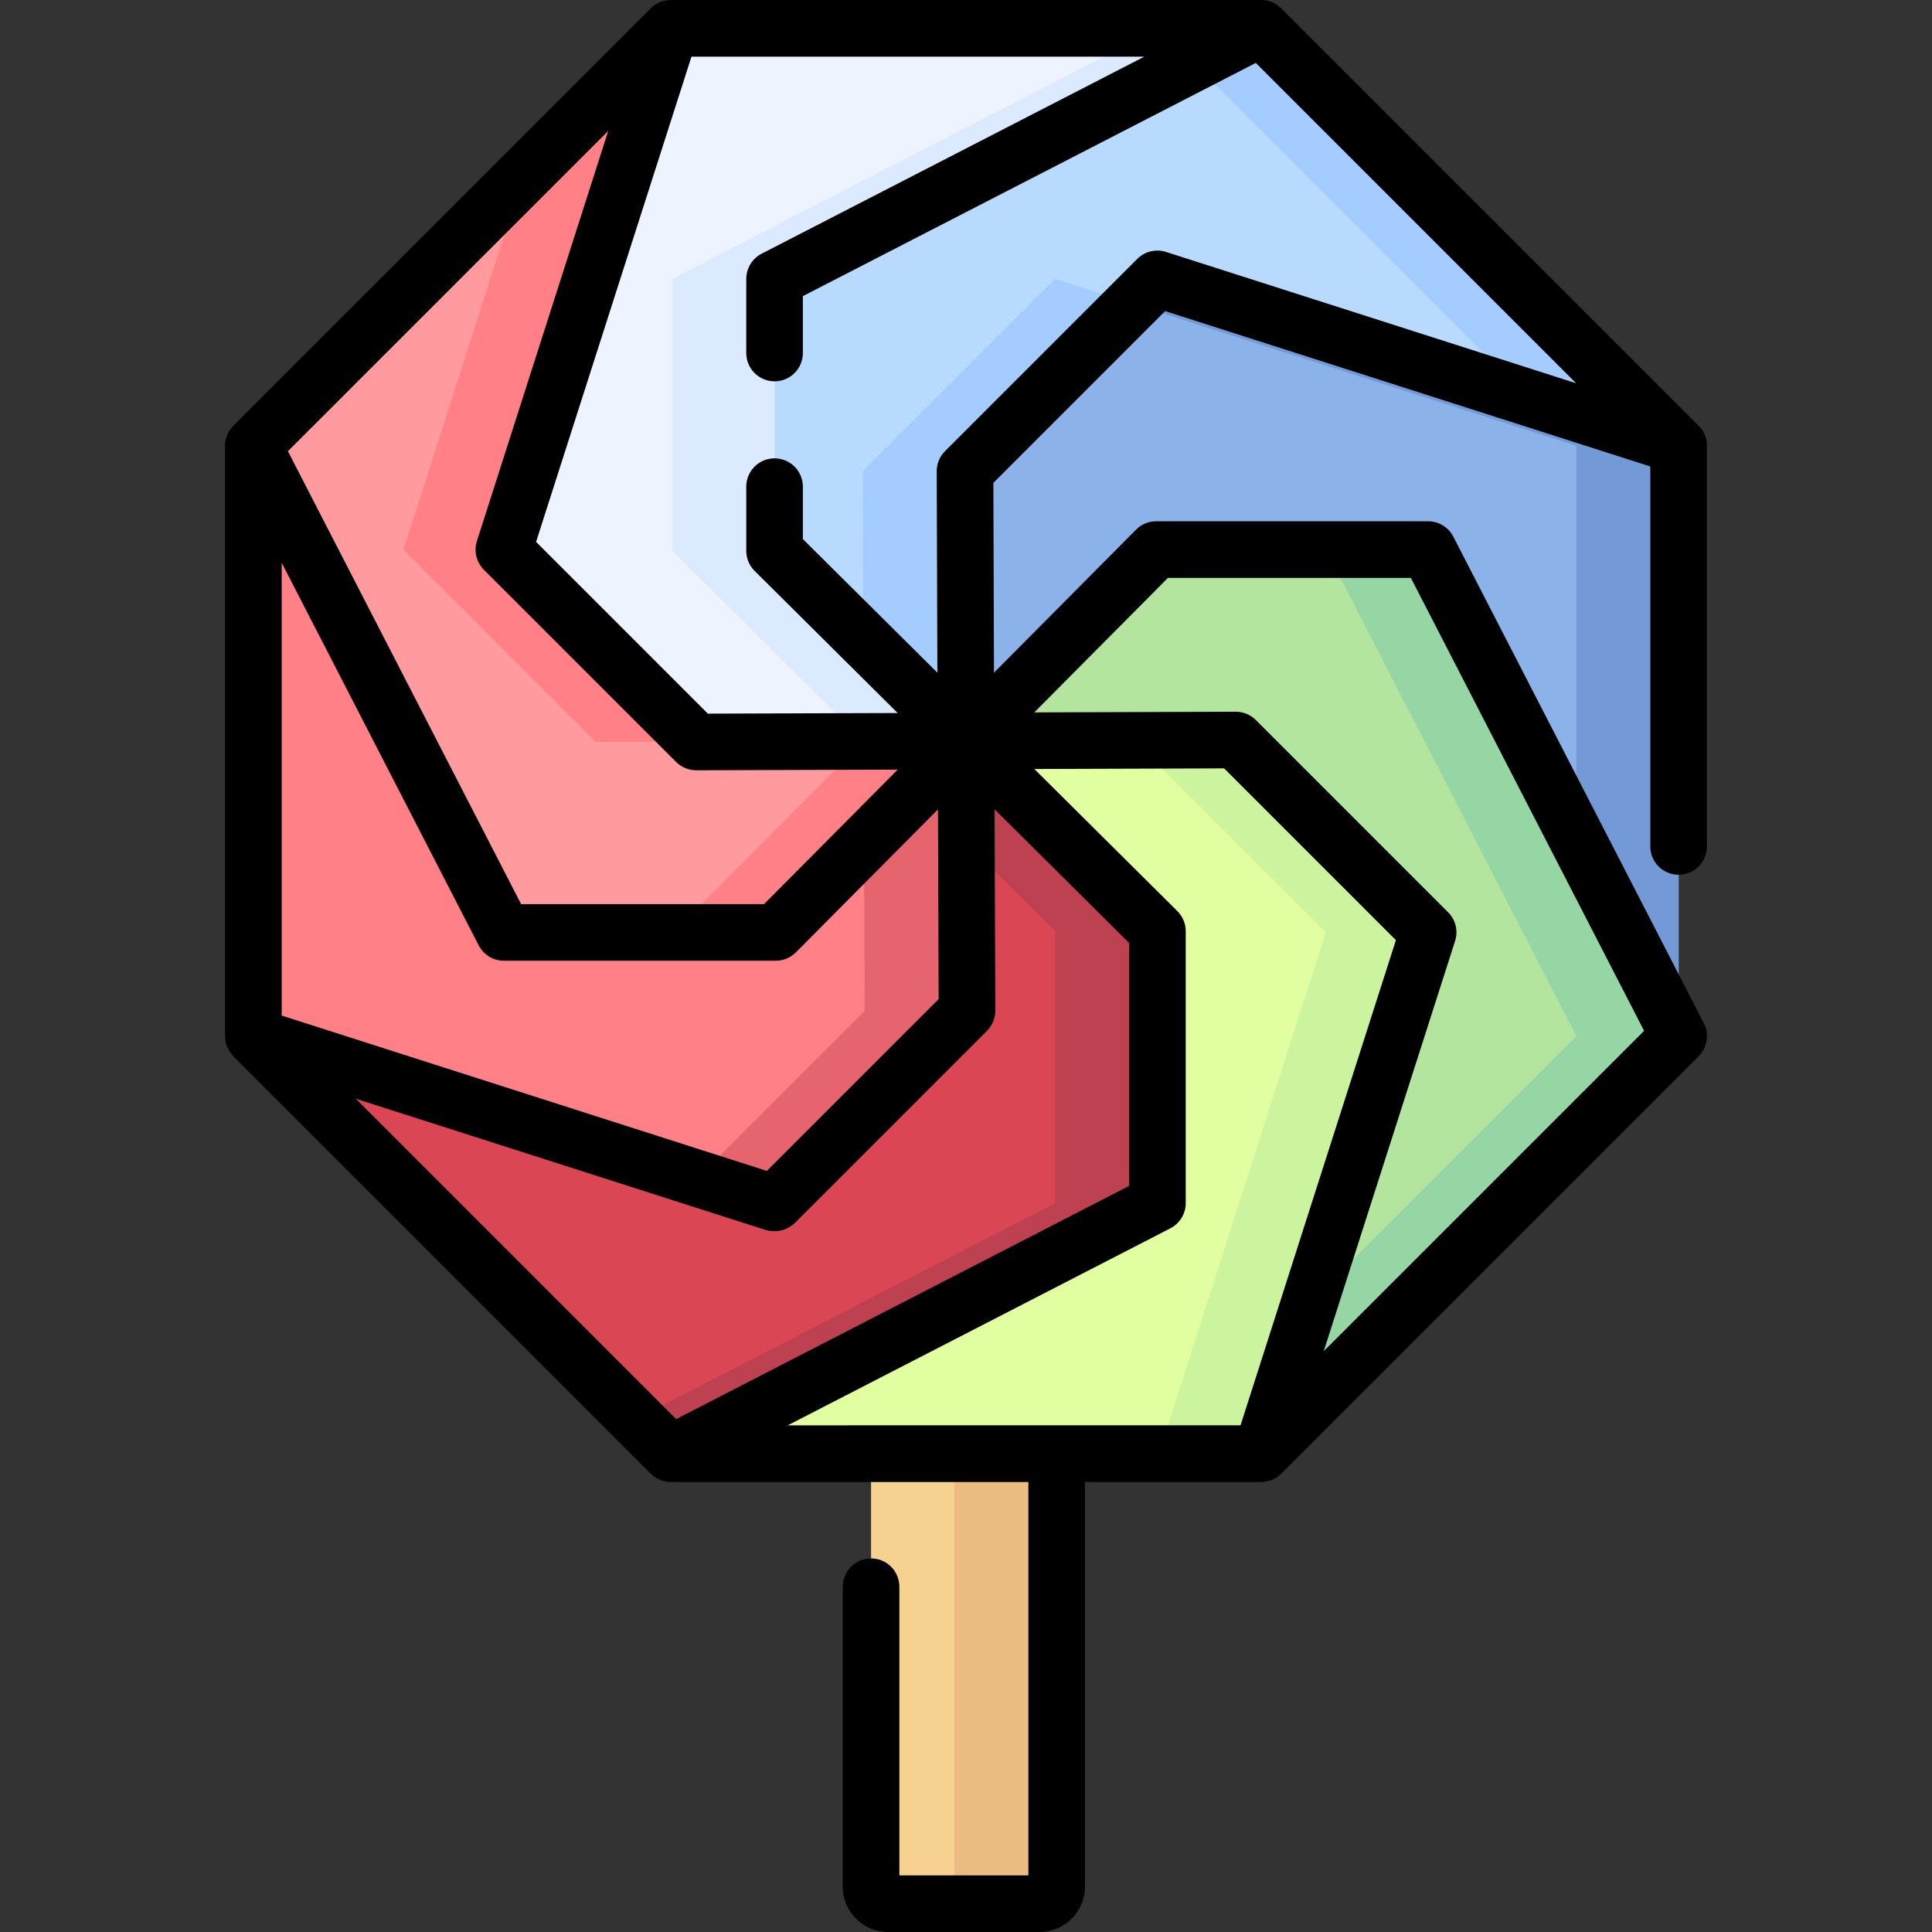 <svg id="Capa_1" enable-background="new 0 0 512 512" height="512" viewBox="0 0 512 512" width="512" xmlns="http://www.w3.org/2000/svg"><rect x="0" y="0" width="512" height="512" fill="#333333" stroke="none"/><g><g><path d="m275.519 504.5h-40.171c-2.49 0-4.509-2.019-4.509-4.509v-181.231h49.19v181.231c-.001 2.49-2.02 4.509-4.51 4.509z" fill="#f6d190"/><path d="m252.91 318.76v181.231c0 2.49-2.019 4.509-4.509 4.509h27.118c2.49 0 4.509-2.019 4.509-4.509v-181.231z" fill="#ecbd83"/><path d="m444.851 118.143v156.467l-188.876-78.234-.235-71.51 50.962-50.963z" fill="#8bb3ea"/><path d="m306.702 73.903-6.577 6.578 117.607 37.662v145.235l27.119 11.232v-156.467z" fill="#739ad6"/><path d="m444.874 274.61-110.639 110.639-78.236-188.874 50.399-50.733h72.072z" fill="#b3e59f"/><path d="m378.47 145.642h-27.118l66.404 128.968-91.464 91.464 7.942 19.175 110.64-110.639z" fill="#95d6a4"/><path d="m334.231 385.226h-156.467l78.233-188.875 71.511-.236 50.962 50.963z" fill="#e1ffa0"/><path d="m327.508 196.115-27.029.089 50.873 50.874-44.239 138.148h27.118l44.239-138.148z" fill="#ccf49f"/><path d="m177.764 385.249-110.639-110.639 188.874-78.235 50.732 50.398v72.072z" fill="#db4655"/><path d="m255.999 196.375-19.138 7.927 42.752 42.471v72.072l-111.066 57.187 9.217 9.217 128.967-66.404v-72.072z" fill="#bd4150"/><path d="m67.148 274.606v-156.467l188.875 78.234.236 71.51-50.963 50.963z" fill="#ff8086"/><path d="m256.023 196.373-188.875-78.234v11.233l161.757 67.001.236 71.51-44.385 44.385 20.54 6.578 50.963-50.963z" fill="#e5646e"/><path d="m255.999 196.37-50.4 50.74h-72.07l-66.4-128.97 71.54-71.54 39.07-39.08.02-.02.01.02 51.4 124.09z" fill="#ff9a9f"/><path d="m229.409 196.39v.01l-26.74.09-44.77.14-50.96-50.96 31.73-99.07 39.07-39.08h.03l51.4 124.09.22 64.77z" fill="#ff8086"/><path d="m177.764 7.5-19.176 19.175 70.293 169.7-50.399 50.732h27.118l50.399-50.732z" fill="#ff8086"/><path d="m334.239 7.52-7.94 19.16-19.56 47.23-.04-.01-6.58 6.58-44.38 44.39.24 71.51.02.01v.01l-26.74.09-44.77.14-50.96-50.96 44.24-138.15z" fill="#edf4ff"/><path d="m334.239 7.52-7.94 19.16-19.56 47.23-.04-.01-6.58 6.58-44.38 44.39.24 71.51.02.01v.01l-26.74.09-.4-.14-50.71-50.37v-72.08l128.93-66.38.04-.02.02.02z" fill="#dbeaff"/><path d="m444.849 118.15v-.01l-138.15-44.24-50.96 50.97.24 71.48-50.71-50.37v-72.08l128.97-66.4 110.63 110.64z" fill="#b8daff"/><g fill="#a4ccff"><path d="m300.122 80.478-20.541-6.578-50.96 50.97.149 44.454 27.209 27.026-.24-71.48z"/><path d="m444.869 118.14-110.63-110.64-17.902 9.217 88.65 88.658 39.862 12.765v.01z"/></g></g><path d="m451.556 278.011c.728-1.696 1.431-4.081-.058-6.919l-66.361-128.883c-1.286-2.497-3.859-4.066-6.668-4.066h-72.072c-1.998 0-3.913.797-5.32 2.214l-37.661 37.91-.166-50.304 45.521-45.521 128.579 41.175v100.703c0 4.143 3.357 7.5 7.5 7.5s7.5-3.357 7.5-7.5v-105.685c.137-2.082-.582-4.209-2.173-5.8l-110.639-110.639c-1.072-.91-2.639-2.211-5.311-2.196h-156.463c-1.808.109-3.505.446-5.304 2.196l-110.639 110.639c-.91 1.044-2.23 2.718-2.196 5.326v156.445c.171 1.688.007 2.584 2.196 5.309l110.639 110.638c1.161 1.106 3.069 2.254 5.304 2.196h94.766v104.251h-34.19v-76.501c0-4.143-3.357-7.5-7.5-7.5s-7.5 3.357-7.5 7.5v79.491c0 6.622 5.388 12.01 12.01 12.01h40.171c6.622 0 12.01-5.388 12.01-12.01v-107.241h46.705c1.639-.082 3.591-.459 5.304-2.196l110.64-110.64c.237-.32.558-.452 1.376-1.902zm-142.037-124.868h64.377l61.804 120.033-84.9 84.9 34.814-108.712c.856-2.675.146-5.604-1.839-7.591l-50.963-50.962c-1.407-1.406-3.314-2.196-5.304-2.196-.008 0-.017 0-.024 0l-53.379.176zm-100.759 224.583 101.405-52.212c2.497-1.286 4.066-3.859 4.066-6.668v-72.072c0-1.998-.797-3.913-2.214-5.32l-37.912-37.662 50.305-.166 45.521 45.521-41.176 128.579zm54.822-163.246 35.649 35.415v64.377l-120.035 61.804-84.899-84.899 108.711 34.813c1.985.489 4.756.648 7.591-1.839l50.963-50.963c1.412-1.413 2.203-3.331 2.196-5.328zm-14.833 50.306-45.522 45.521-128.579-41.174v-119.998l52.212 101.405c1.286 2.497 3.859 4.066 6.668 4.066h72.072c1.998 0 3.913-.797 5.32-2.214l37.661-37.91zm52.649-196.186-50.963 50.963c-1.412 1.413-2.203 3.331-2.196 5.328l.176 53.378-35.649-35.415v-13.886c0-4.143-3.357-7.5-7.5-7.5s-7.5 3.357-7.5 7.5v17.007c0 1.998.797 3.913 2.214 5.32l37.912 37.662-50.305.166-45.521-45.521 41.176-128.579h119.997l-101.406 52.212c-2.497 1.286-4.066 3.859-4.066 6.668v19.65c0 4.143 3.357 7.5 7.5 7.5s7.5-3.357 7.5-7.5v-15.075l120.035-61.804 84.899 84.899-108.712-34.812c-2.674-.856-5.604-.147-7.591 1.839zm-140.199-33.928-34.814 108.712c-.856 2.675-.146 5.604 1.839 7.591l50.963 50.962c1.407 1.406 3.315 2.196 5.304 2.196h.024l53.379-.176-35.414 35.648h-64.377l-61.805-120.033z"/></g></svg>